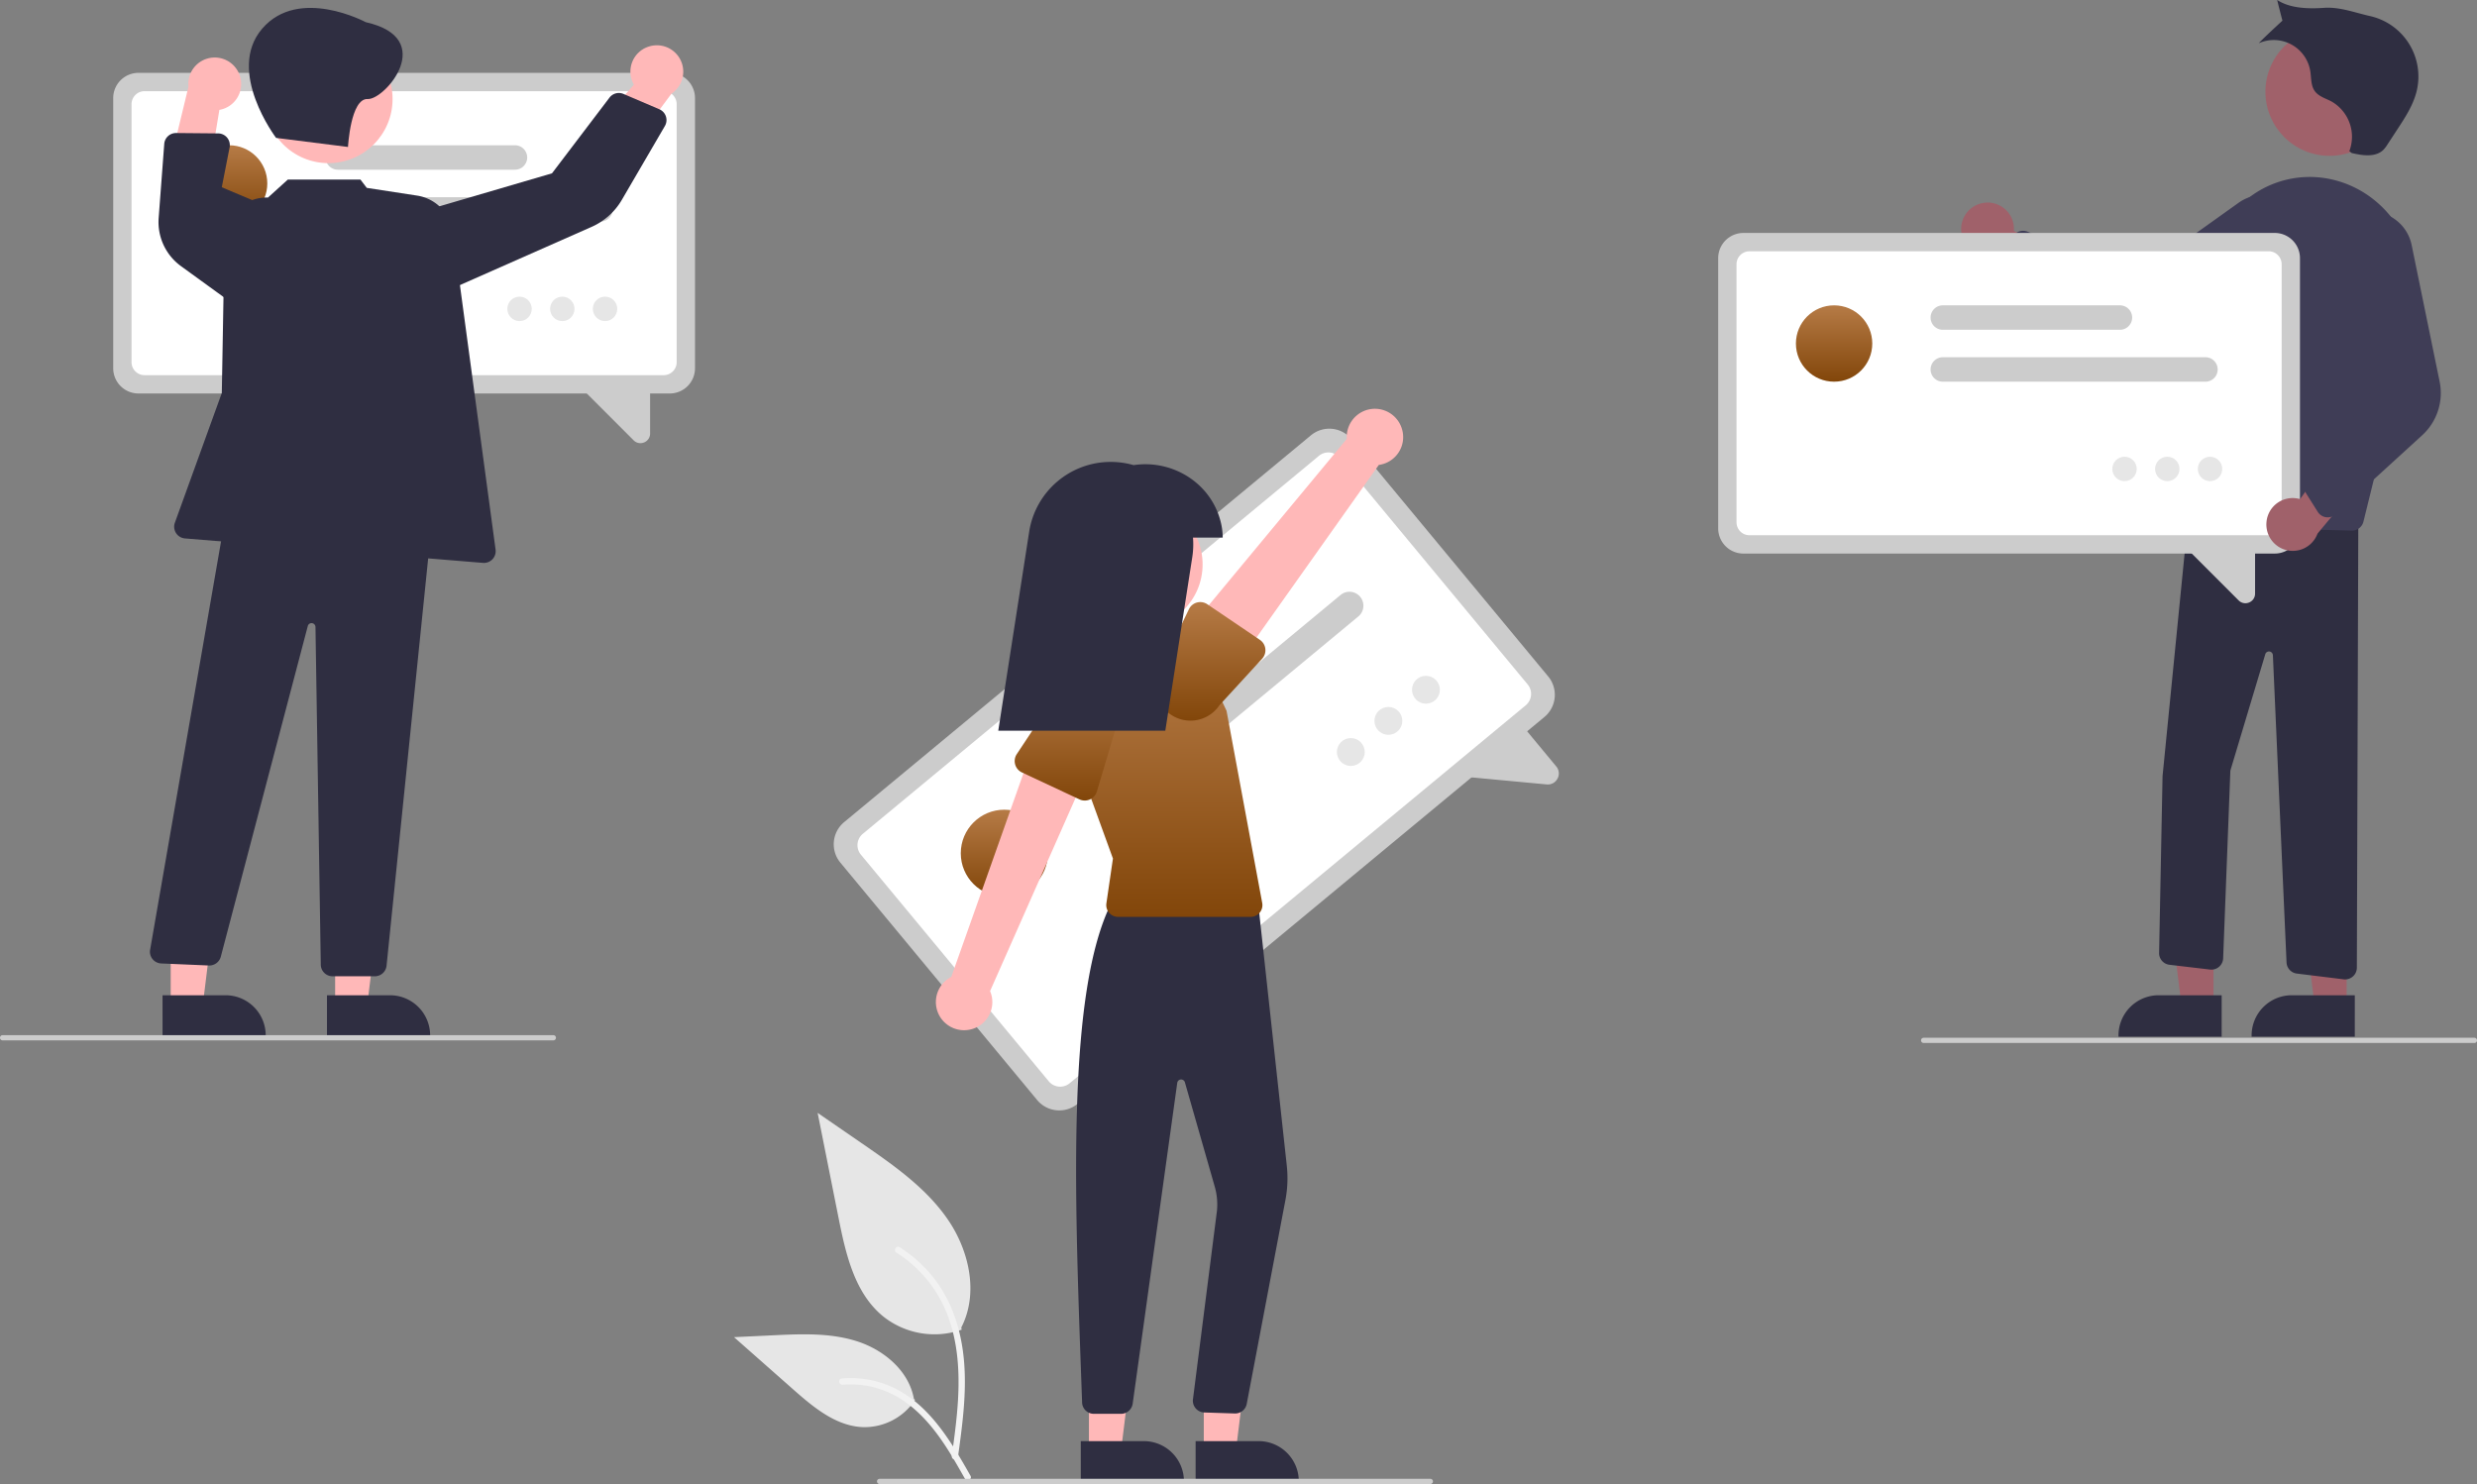 <svg xmlns="http://www.w3.org/2000/svg" xmlns:xlink="http://www.w3.org/1999/xlink" width="949" height="568.653" viewBox="0 0 949 568.653">
  <rect x="0" y="0" width="949" height="568.653" fill="#808080" stroke="none"/>
  <defs>
    <linearGradient id="linear-gradient" x1="0.5" x2="0.5" y2="1" gradientUnits="objectBoundingBox">
      <stop offset="0" stop-color="#b67b46"/>
      <stop offset="1" stop-color="#82460a"/>
    </linearGradient>
  </defs>
  <g id="image2" transform="translate(0 0)">
    <path id="Path_102" data-name="Path 102" d="M493.954,675.174a31.517,31.517,0,0,1-30.434-5.361c-10.66-8.947-14-23.687-16.721-37.336l-8.043-40.37,16.84,11.6c12.11,8.339,24.493,16.944,32.878,29.023s12.045,28.566,5.308,41.635" transform="translate(-125.5 -165.674)" fill="#e6e6e6"/>
    <path id="Path_103" data-name="Path 103" d="M492.515,724.05c1.7-12.415,3.457-24.99,2.261-37.538-1.062-11.144-4.462-22.029-11.383-30.953a51.492,51.492,0,0,0-13.211-11.971c-1.321-.834-2.537,1.26-1.222,2.09a48.952,48.952,0,0,1,19.363,23.363c4.216,10.722,4.893,22.411,4.166,33.8-.439,6.888-1.37,13.731-2.309,20.565a1.254,1.254,0,0,0,.845,1.489,1.218,1.218,0,0,0,1.489-.845Z" transform="translate(-125.5 -165.674)" fill="#f2f2f2"/>
    <path id="Path_104" data-name="Path 104" d="M476.1,702.081a23.2,23.2,0,0,1-20.215,10.433c-10.233-.486-18.764-7.628-26.444-14.408l-22.715-20.055,15.034-.719c10.811-.517,21.9-1,32.2,2.334s19.794,11.358,21.677,22.016" transform="translate(-125.5 -165.674)" fill="#e6e6e6"/>
    <path id="Path_105" data-name="Path 105" d="M497.332,731.187c-8.2-14.516-17.719-30.648-34.722-35.8a38.748,38.748,0,0,0-14.6-1.508c-1.551.134-1.163,2.524.384,2.39a36,36,0,0,1,23.306,6.166c6.572,4.473,11.688,10.692,16.019,17.286,2.653,4.039,5.029,8.25,7.405,12.456C495.88,733.517,498.1,732.547,497.332,731.187Z" transform="translate(-125.5 -165.674)" fill="#f2f2f2"/>
    <path id="Path_106" data-name="Path 106" d="M717.213,440.4,538.36,588.632a11.027,11.027,0,0,1-15.508-1.452l-75.395-90.969a11.027,11.027,0,0,1,1.452-15.509L627.761,332.469a11.027,11.027,0,0,1,15.509,1.451l75.395,90.969a11.027,11.027,0,0,1-1.452,15.508Z" transform="translate(-125.5 -165.674)" fill="#ccc"/>
    <path id="Path_107" data-name="Path 107" d="M710.046,435.934,535.3,580.76a5.68,5.68,0,0,1-7.989-.748l-71.987-86.857a5.68,5.68,0,0,1,.748-7.989L630.817,340.34a5.68,5.68,0,0,1,7.989.748l71.987,86.857a5.68,5.68,0,0,1-.748,7.989Z" transform="translate(-125.5 -165.674)" fill="#fff"/>
    <path id="Path_108" data-name="Path 108" d="M718.1,466.25l-35.94-3.364,25.723-20.245,13.857,16.719a4.152,4.152,0,0,1,.482,4.661,4.277,4.277,0,0,1-1.051,1.3A4.16,4.16,0,0,1,718.1,466.25Z" transform="translate(-125.5 -165.674)" fill="#ccc"/>
    <path id="Path_109" data-name="Path 109" d="M645.928,401.875l-88.4,73.265a5.34,5.34,0,0,1-6.815-8.223l88.4-73.265a5.34,5.34,0,0,1,6.815,8.223Z" transform="translate(-125.5 -165.674)" fill="#ccc"/>
    <path id="Path_110" data-name="Path 110" d="M602.664,408.255l-59.618,49.411a5.34,5.34,0,0,1-6.815-8.223l59.618-49.411a5.34,5.34,0,1,1,6.815,8.223Z" transform="translate(-125.5 -165.674)" fill="#ccc"/>
    <circle id="Ellipse_52" data-name="Ellipse 52" cx="16.688" cy="16.688" r="16.688" transform="translate(368.099 310.259)" fill="url(#linear-gradient)"/>
    <circle id="Ellipse_53" data-name="Ellipse 53" cx="5.34" cy="5.34" r="5.34" transform="translate(512.192 282.816)" fill="#e6e6e6"/>
    <circle id="Ellipse_54" data-name="Ellipse 54" cx="5.34" cy="5.34" r="5.34" transform="translate(526.583 270.889)" fill="#e6e6e6"/>
    <circle id="Ellipse_55" data-name="Ellipse 55" cx="5.34" cy="5.34" r="5.34" transform="translate(540.973 258.962)" fill="#e6e6e6"/>
    <path id="Path_111" data-name="Path 111" d="M461.2,556.214h12.26l5.832-47.288H461.2Z" fill="#ffb8b8"/>
    <path id="Path_112" data-name="Path 112" d="M583.571,717.885h24.145A15.386,15.386,0,0,1,623.1,733.271v.5H583.572Z" transform="translate(-125.5 -165.674)" fill="#2f2e41"/>
    <path id="Path_113" data-name="Path 113" d="M417.2,556.214h12.26l5.832-47.288H417.2Z" fill="#ffb8b8"/>
    <path id="Path_114" data-name="Path 114" d="M539.571,717.885h24.145A15.386,15.386,0,0,1,579.1,733.271v.5H539.572Z" transform="translate(-125.5 -165.674)" fill="#2f2e41"/>
    <path id="Path_115" data-name="Path 115" d="M555,707.419h0l-10.425,0a4.482,4.482,0,0,1-4.495-4.338l-.328-9.121c-2.635-72.94-5.361-148.364,11.517-182.265l.132-.267,55.88-2.022L618.5,612.314a44.622,44.622,0,0,1-.52,13.164l-14.83,78.149a4.5,4.5,0,0,1-4.6,3.658l-11.711-.38a4.5,4.5,0,0,1-4.3-4.943l9.2-72.279a24.7,24.7,0,0,0-.835-9.284L579.462,580.4a1.5,1.5,0,0,0-2.928.206L559.458,703.538A4.518,4.518,0,0,1,555,707.419Z" transform="translate(-125.5 -165.674)" fill="#2f2e41"/>
    <circle id="Ellipse_56" data-name="Ellipse 56" cx="24.561" cy="24.561" r="24.561" transform="translate(411.622 191.72)" fill="#ffb8b8"/>
    <path id="Path_116" data-name="Path 116" d="M604.66,517H553.837a4.5,4.5,0,0,1-4.453-5.15l2.511-17.2L537.151,454.1a29.844,29.844,0,0,1,24.009-39.767h0a29.73,29.73,0,0,1,31.021,16.815l3.238,6.891,13.666,73.64A4.5,4.5,0,0,1,604.66,517Z" transform="translate(-125.5 -165.674)" fill="url(#linear-gradient)"/>
    <path id="Path_117" data-name="Path 117" d="M497.374,560.136a10.743,10.743,0,0,0,7.445-14.694l39.6-89.472-22.655-5.706-31.8,89.742a10.8,10.8,0,0,0,7.412,20.13Z" transform="translate(-125.5 -165.674)" fill="#ffb8b8"/>
    <path id="Path_118" data-name="Path 118" d="M539.06,471.971l-22.033-10.314a4.817,4.817,0,0,1-1.974-7.022l13.391-20.223a13.377,13.377,0,1,1,24.2,11.413l-6.924,23.163a4.817,4.817,0,0,1-6.657,2.982Z" transform="translate(-125.5 -165.674)" fill="url(#linear-gradient)"/>
    <path id="Path_119" data-name="Path 119" d="M662.575,329.9a10.743,10.743,0,0,1-8.809,13.919L597.2,423.651l-16.5-16.536L641.49,333.84a10.8,10.8,0,0,1,21.086-3.943Z" transform="translate(-125.5 -165.674)" fill="#ffb8b8"/>
    <path id="Path_120" data-name="Path 120" d="M610.279,414.281a4.811,4.811,0,0,1-1.235,3.816l-16.349,17.809a13.377,13.377,0,1,1-22.2-14.939l10.512-21.858a4.817,4.817,0,0,1,7.042-1.9L608.2,410.852a4.811,4.811,0,0,1,2.083,3.429Z" transform="translate(-125.5 -165.674)" fill="url(#linear-gradient)"/>
    <path id="Path_121" data-name="Path 121" d="M593.955,371.674a25.26,25.26,0,0,0-.918-6.576c-3.957-14.622-18.565-23.4-33.225-21.2a31.7,31.7,0,0,0-8.769-1.228h0A31.621,31.621,0,0,0,519.8,369.441l-11.842,76.233h64l10.334-66.526a31.778,31.778,0,0,0,.269-7.474Z" transform="translate(-125.5 -165.674)" fill="#2f2e41"/>
    <path id="Path_122" data-name="Path 122" d="M673.5,734.326h-211a1,1,0,0,1,0-2h211a1,1,0,0,1,0,2Z" transform="translate(-125.5 -165.674)" fill="#ccc"/>
    <path id="Path_123" data-name="Path 123" d="M886.07,243.341a10.056,10.056,0,0,1,10.986,10.819l32.707,14.4-15.6,10.071-28.667-15.214a10.11,10.11,0,0,1,.576-20.071Z" transform="translate(-125.5 -165.674)" fill="#a0616a"/>
    <circle id="Ellipse_57" data-name="Ellipse 57" cx="24.561" cy="24.561" r="24.561" transform="translate(867.941 10.589)" fill="#a0616a"/>
    <path id="Path_124" data-name="Path 124" d="M848.05,385.364H835.79l-5.832-47.288h18.094Z" fill="#a0616a"/>
    <path id="Path_125" data-name="Path 125" d="M976.676,562.921H937.146v-.5a15.386,15.386,0,0,1,15.387-15.386h24.145Z" transform="translate(-125.5 -165.674)" fill="#2f2e41"/>
    <path id="Path_126" data-name="Path 126" d="M899.05,385.364H886.79l-5.832-47.288h18.094Z" fill="#a0616a"/>
    <path id="Path_127" data-name="Path 127" d="M1027.68,562.921H988.15v-.5a15.386,15.386,0,0,1,15.387-15.386h24.145Z" transform="translate(-125.5 -165.674)" fill="#2f2e41"/>
    <path id="Path_128" data-name="Path 128" d="M1023.97,540.966a4.52,4.52,0,0,1-.549-.034l-17.946-2.209a4.493,4.493,0,0,1-3.944-4.235L996.3,416.723a1.5,1.5,0,0,0-2.857-.554l-13.434,44.784-2.766,71.937a4.5,4.5,0,0,1-5.023,4.295l-15.541-1.829a4.485,4.485,0,0,1-3.973-4.557l1.319-67.714,10.529-106.292.47.018,64.022,2.468-.577,177.2a4.5,4.5,0,0,1-4.5,4.485Z" transform="translate(-125.5 -165.674)" fill="#2f2e41"/>
    <path id="Path_129" data-name="Path 129" d="M1026.62,368.992h-.117L962.024,367.3a4.5,4.5,0,0,1-4.341-5.1l12.39-91.191a44.133,44.133,0,0,1,18.68-30.792,38.2,38.2,0,0,1,31.108-5.547c22.506,5.7,36.008,29.87,30.1,53.872l-18.968,77.029a4.526,4.526,0,0,1-4.37,3.424Z" transform="translate(-125.5 -165.674)" fill="#3f3d56"/>
    <path id="Path_130" data-name="Path 130" d="M942.03,296.578a21.822,21.822,0,0,1-11.964-3.555l-37.6-24.67a4.5,4.5,0,0,1-.8-6.856l5.665-5.98a4.484,4.484,0,0,1,4.932-1.087l42,16.726,38.909-27.786a16.155,16.155,0,1,1,16.446,27.678L951.53,294.4a21.74,21.74,0,0,1-9.5,2.174Z" transform="translate(-125.5 -165.674)" fill="#3f3d56"/>
    <path id="Path_131" data-name="Path 131" d="M1026.51,224.311c4.19.989,9.245,1.749,12.24-1.345a12.5,12.5,0,0,0,1.416-1.89l3.915-5.977c3-4.579,6.051-9.277,7.321-14.6a23.741,23.741,0,0,0-17.907-28.674c-5.846-1.309-11.566-3.561-17.542-3.15s-12.985.276-18-3c.313,1.46,2,7.913,2,7.913s-7.541,6.919-9.054,8.644a14.166,14.166,0,0,1,19.723,10.671c.428,2.626.177,5.538,1.737,7.693,1.484,2.05,4.145,2.768,6.382,3.952a15.563,15.563,0,0,1,6.847,19.045Z" transform="translate(-125.5 -165.674)" fill="#2f2e41"/>
    <path id="Path_132" data-name="Path 132" d="M997.023,377.788H793.434a9.664,9.664,0,0,1-9.653-9.653V264.586a9.664,9.664,0,0,1,9.653-9.653H997.023a9.664,9.664,0,0,1,9.653,9.653V368.135A9.664,9.664,0,0,1,997.023,377.788Z" transform="translate(-125.5 -165.674)" fill="#ccc"/>
    <path id="Path_133" data-name="Path 133" d="M994.683,370.768H795.774A4.978,4.978,0,0,1,790.8,365.8v-98.87a4.978,4.978,0,0,1,4.973-4.973H994.683a4.978,4.978,0,0,1,4.973,4.973V365.8A4.978,4.978,0,0,1,994.683,370.768Z" transform="translate(-125.5 -165.674)" fill="#fff"/>
    <path id="Path_134" data-name="Path 134" d="M983.164,395.73l-22.37-22.37,28.68.725v19.032a3.639,3.639,0,0,1-2.282,3.415,3.75,3.75,0,0,1-1.438.291,3.646,3.646,0,0,1-2.59-1.093Z" transform="translate(-125.5 -165.674)" fill="#ccc"/>
    <path id="Path_135" data-name="Path 135" d="M970.465,311.927H869.84a4.68,4.68,0,1,1,0-9.36H970.465a4.68,4.68,0,1,1,0,9.36Z" transform="translate(-125.5 -165.674)" fill="#ccc"/>
    <path id="Path_136" data-name="Path 136" d="M937.7,292.036H869.84a4.68,4.68,0,1,1,0-9.36H937.7a4.68,4.68,0,0,1,0,9.36Z" transform="translate(-125.5 -165.674)" fill="#ccc"/>
    <circle id="Ellipse_58" data-name="Ellipse 58" cx="14.626" cy="14.626" r="14.626" transform="translate(688.06 117.002)" fill="url(#linear-gradient)"/>
    <circle id="Ellipse_59" data-name="Ellipse 59" cx="4.68" cy="4.68" r="4.68" transform="translate(809.275 175.012)" fill="#e6e6e6"/>
    <circle id="Ellipse_60" data-name="Ellipse 60" cx="4.68" cy="4.68" r="4.68" transform="translate(825.656 175.012)" fill="#e6e6e6"/>
    <circle id="Ellipse_61" data-name="Ellipse 61" cx="4.68" cy="4.68" r="4.68" transform="translate(842.036 175.012)" fill="#e6e6e6"/>
    <path id="Path_137" data-name="Path 137" d="M993.871,365.474a10.056,10.056,0,0,1,12.839-8.54l20.783-29.069,6.665,17.332L1013.4,370.145a10.11,10.11,0,0,1-19.529-4.671Z" transform="translate(-125.5 -165.674)" fill="#a0616a"/>
    <path id="Path_138" data-name="Path 138" d="M1017.68,363.9a4.5,4.5,0,0,1-4.186-2.085l-4.392-6.968a4.48,4.48,0,0,1,.168-5.048l26.6-36.554-17.291-44.576a16.07,16.07,0,0,1,8.814-20.74h0a16.154,16.154,0,0,1,22.073,11.656l10.728,52.373a21.884,21.884,0,0,1-6.651,20.454l-33.21,30.325a4.487,4.487,0,0,1-2.655,1.161Z" transform="translate(-125.5 -165.674)" fill="#3f3d56"/>
    <path id="Path_139" data-name="Path 139" d="M1073.5,565.326h-211a1,1,0,0,1,0-2h211a1,1,0,0,1,0,2Z" transform="translate(-125.5 -165.674)" fill="#ccc"/>
    <path id="Path_140" data-name="Path 140" d="M382.118,316.45H178.528a9.664,9.664,0,0,1-9.653-9.653V203.247a9.664,9.664,0,0,1,9.653-9.653h203.59a9.664,9.664,0,0,1,9.653,9.653V306.8a9.664,9.664,0,0,1-9.653,9.653Z" transform="translate(-125.5 -165.674)" fill="#ccc"/>
    <path id="Path_141" data-name="Path 141" d="M379.777,309.43H180.868a4.978,4.978,0,0,1-4.973-4.973v-98.87a4.978,4.978,0,0,1,4.973-4.973H379.777a4.978,4.978,0,0,1,4.973,4.973v98.87A4.978,4.978,0,0,1,379.777,309.43Z" transform="translate(-125.5 -165.674)" fill="#fff"/>
    <path id="Path_142" data-name="Path 142" d="M368.258,334.392l-22.37-22.37,28.68.725v19.032a3.639,3.639,0,0,1-2.282,3.415,3.75,3.75,0,0,1-1.438.291,3.645,3.645,0,0,1-2.59-1.092Z" transform="translate(-125.5 -165.674)" fill="#ccc"/>
    <path id="Path_143" data-name="Path 143" d="M355.559,250.588H254.934a4.68,4.68,0,0,1,0-9.36H355.559a4.68,4.68,0,0,1,0,9.36Z" transform="translate(-125.5 -165.674)" fill="#ccc"/>
    <path id="Path_144" data-name="Path 144" d="M322.8,230.7H254.934a4.68,4.68,0,0,1,0-9.36H322.8a4.68,4.68,0,0,1,0,9.36Z" transform="translate(-125.5 -165.674)" fill="#ccc"/>
    <circle id="Ellipse_62" data-name="Ellipse 62" cx="14.626" cy="14.626" r="14.626" transform="translate(73.155 55.663)" fill="url(#linear-gradient)"/>
    <circle id="Ellipse_63" data-name="Ellipse 63" cx="4.68" cy="4.68" r="4.68" transform="translate(194.369 113.673)" fill="#e6e6e6"/>
    <circle id="Ellipse_64" data-name="Ellipse 64" cx="4.68" cy="4.68" r="4.68" transform="translate(210.75 113.673)" fill="#e6e6e6"/>
    <circle id="Ellipse_65" data-name="Ellipse 65" cx="4.68" cy="4.68" r="4.68" transform="translate(227.131 113.673)" fill="#e6e6e6"/>
    <path id="Path_145" data-name="Path 145" d="M373.674,183.645a10.056,10.056,0,0,0-5.31,14.476l-23.42,26.99,18.409,2.439,19.418-26a10.11,10.11,0,0,0-9.1-17.9Z" transform="translate(-125.5 -165.674)" fill="#ffb8b8"/>
    <path id="Path_146" data-name="Path 146" d="M217.3,194.451a10.056,10.056,0,0,1-7.754,13.328l-5.828,35.256L190.088,230.42l7.624-31.546a10.11,10.11,0,0,1,19.586-4.423Z" transform="translate(-125.5 -165.674)" fill="#ffb8b8"/>
    <path id="Path_147" data-name="Path 147" d="M128.4,385.364h12.26l5.832-47.288H128.4Z" fill="#ffb8b8"/>
    <path id="Path_148" data-name="Path 148" d="M250.772,547.035h24.145A15.386,15.386,0,0,1,290.3,562.421v.5H250.773Z" transform="translate(-125.5 -165.674)" fill="#2f2e41"/>
    <path id="Path_149" data-name="Path 149" d="M65.4,385.364h12.26l5.832-47.288H65.4Z" fill="#ffb8b8"/>
    <path id="Path_150" data-name="Path 150" d="M187.772,547.035h24.145A15.386,15.386,0,0,1,227.3,562.421v.5H187.773Z" transform="translate(-125.5 -165.674)" fill="#2f2e41"/>
    <circle id="Ellipse_66" data-name="Ellipse 66" cx="24.561" cy="24.561" r="24.561" transform="translate(101.279 13.386)" fill="#ffb8b8"/>
    <path id="Path_151" data-name="Path 151" d="M248.4,535.328l-2.031-129.406a1.5,1.5,0,0,0-2.959-.324L210.115,532.174a4.555,4.555,0,0,1-4.571,3.459l-18.29-.782a4.5,4.5,0,0,1-4.272-5.06l28.249-162.658.058-.459,78.682,3.723.513.023L273.611,535.6a4.519,4.519,0,0,1-4.487,4.166H252.9A4.518,4.518,0,0,1,248.4,535.328Z" transform="translate(-125.5 -165.674)" fill="#2f2e41"/>
    <path id="Path_152" data-name="Path 152" d="M310.54,381.357l-114.178-9.37a4.5,4.5,0,0,1-3.864-6.015l17.981-49.712,1.035-59a16.181,16.181,0,0,1,16.667-15.891l7.593-6.883h27.82l2.422,3.176,19.357,2.975a16.272,16.272,0,0,1,13.58,13.833l16.415,121.8a4.5,4.5,0,0,1-4.454,5.1C310.79,381.373,310.665,381.368,310.54,381.357Z" transform="translate(-125.5 -165.674)" fill="#2f2e41"/>
    <path id="Path_153" data-name="Path 153" d="M288.294,246.355l48.684-14.264,22.033-29.008a4.5,4.5,0,0,1,5.352-1.416l13.756,5.88a4.5,4.5,0,0,1,2.119,6.4l-16.466,28.256a25.2,25.2,0,0,1-11.654,10.423l-57.261,25.313Z" transform="translate(-125.5 -165.674)" fill="#2f2e41"/>
    <path id="Path_154" data-name="Path 154" d="M194.893,267.691a20.865,20.865,0,0,1-8.6-18.575l2.136-28.308a4.512,4.512,0,0,1,4.488-4.161h.04l16.132.144a4.5,4.5,0,0,1,4.376,5.365l-2.993,15.271,21.36,9.025-17.987,34.993Z" transform="translate(-125.5 -165.674)" fill="#2f2e41"/>
    <path id="Path_155" data-name="Path 155" d="M265.628,174.17s-25.685-13.83-39.685,2.492,5.334,41.848,5.334,41.848l27.548,3.474s1-18.727,7.559-18.363S293.313,180.355,265.628,174.17Z" transform="translate(-125.5 -165.674)" fill="#2f2e41"/>
    <path id="Path_156" data-name="Path 156" d="M337.5,564.326h-211a1,1,0,0,1,0-2h211a1,1,0,0,1,0,2Z" transform="translate(-125.5 -165.674)" fill="#ccc"/>
  </g>
</svg>
